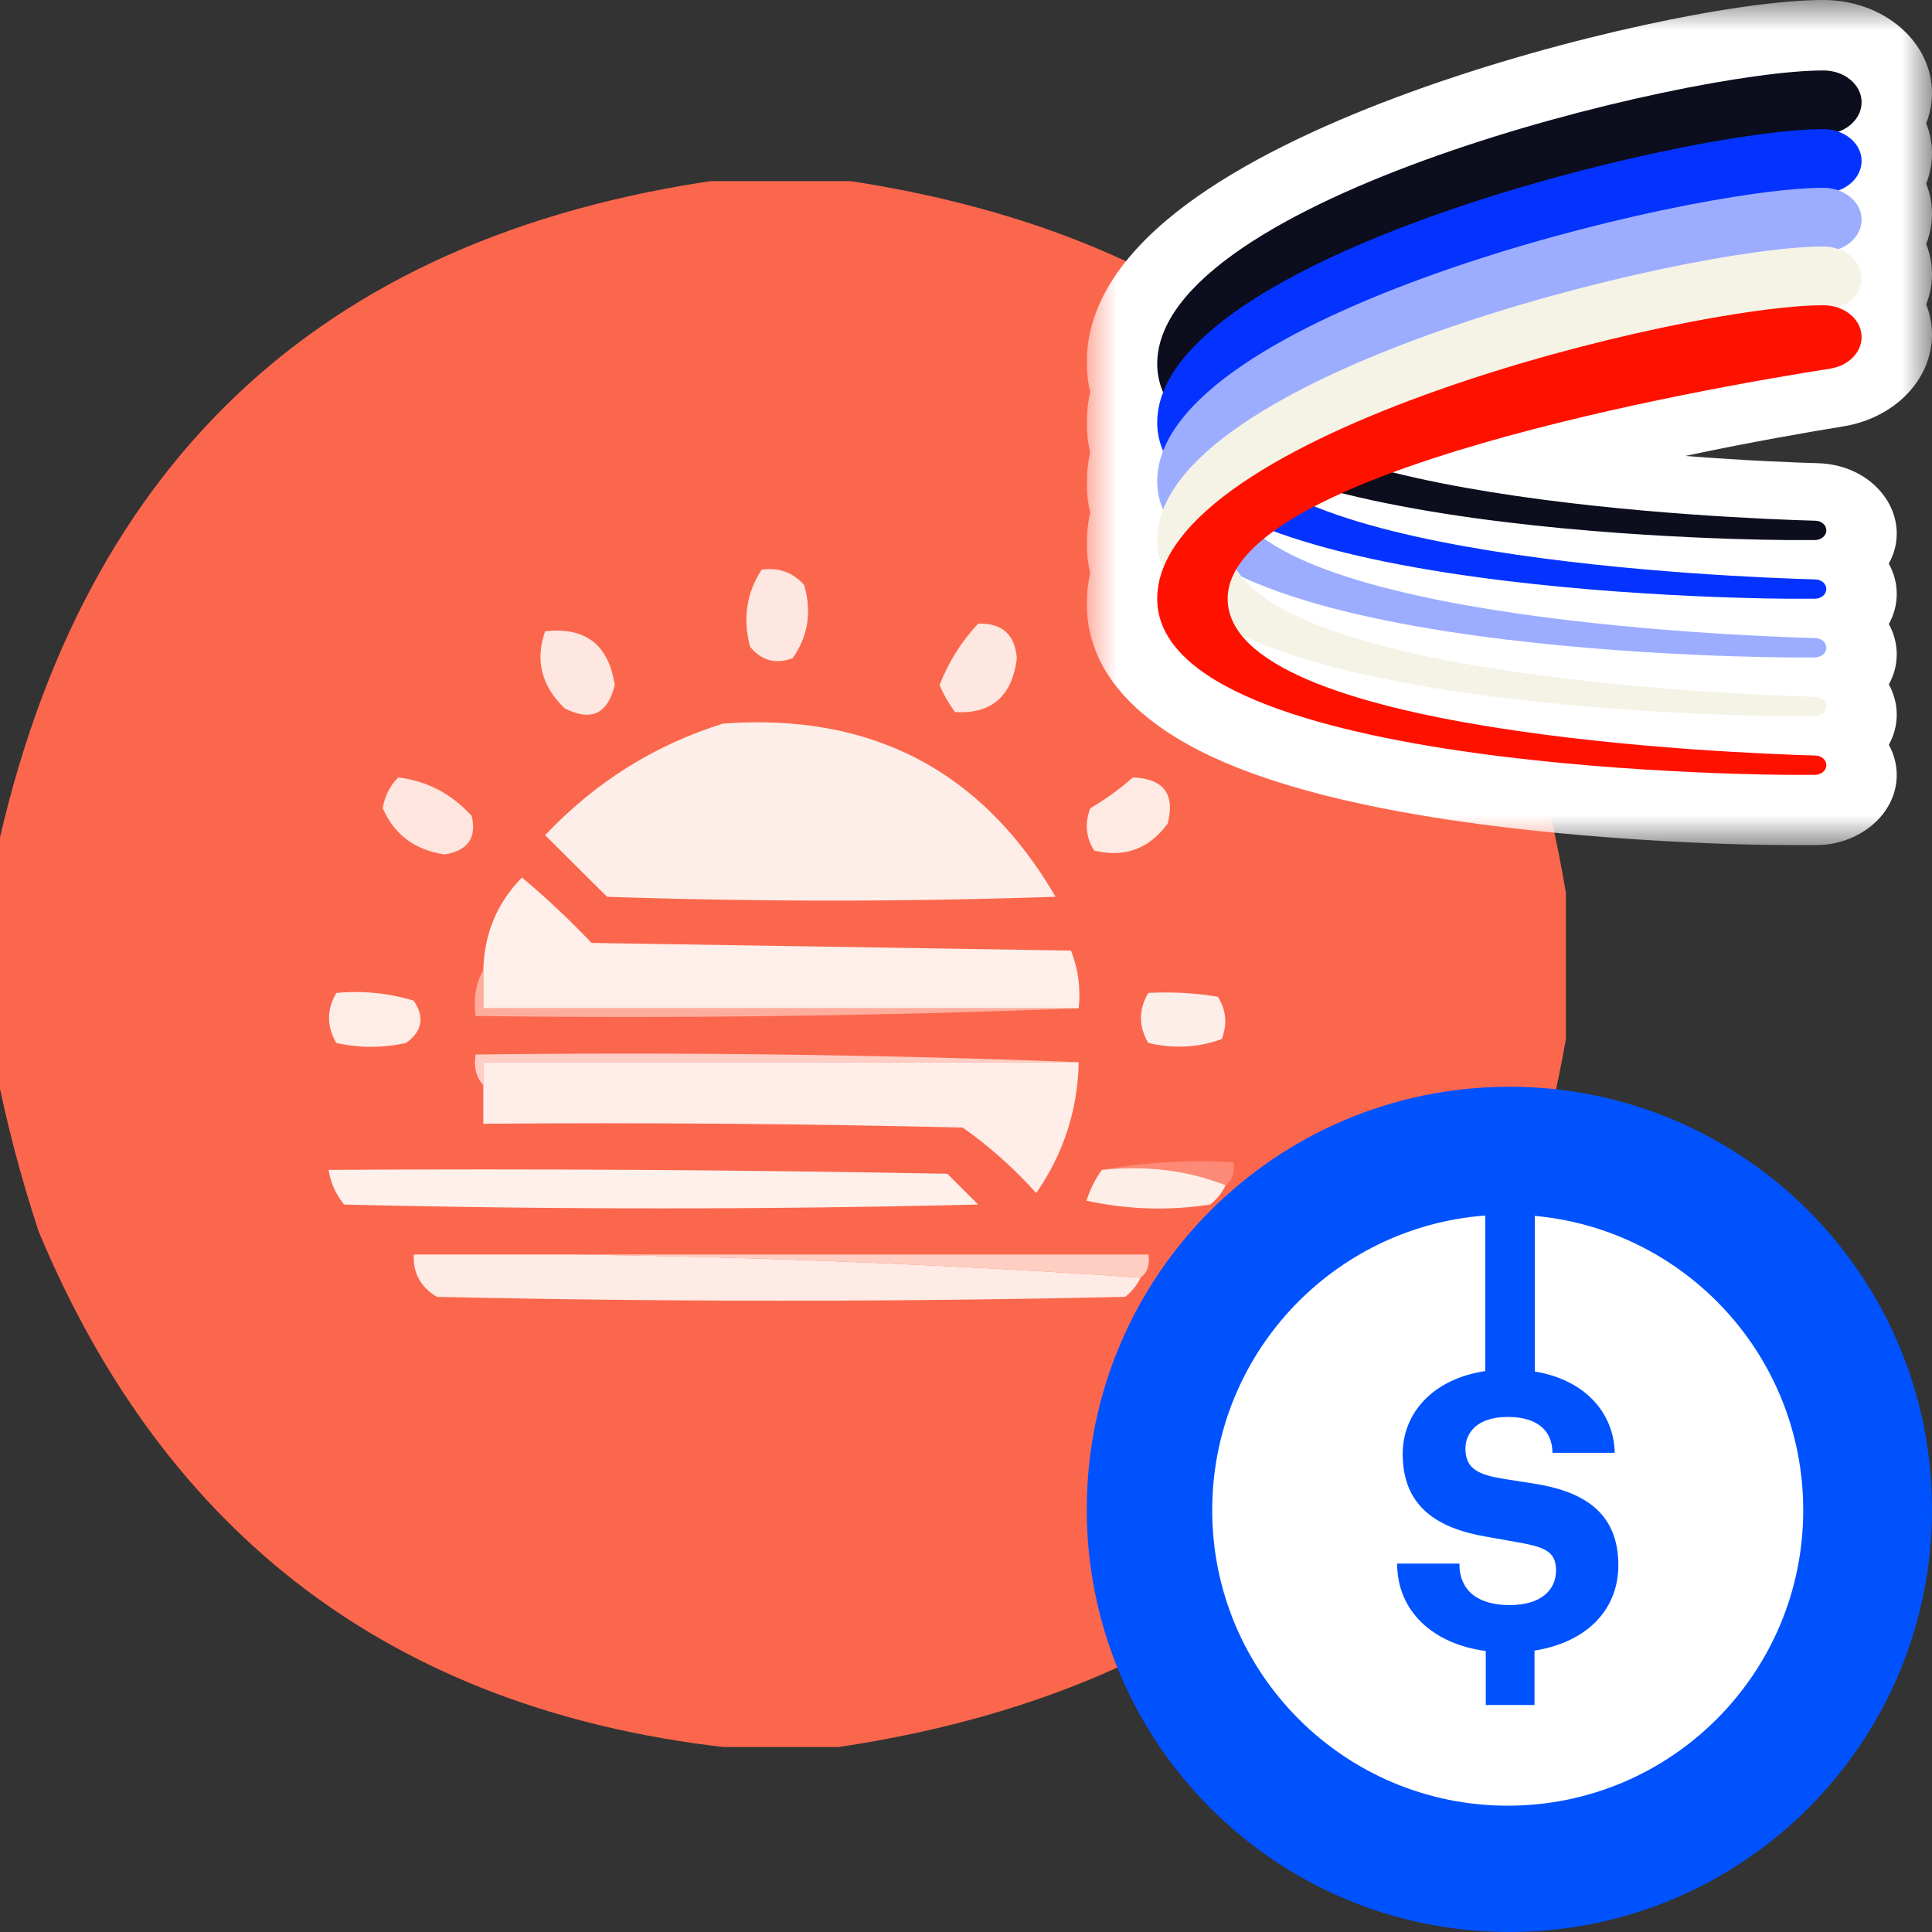 <svg width="32" height="32" viewBox="0 0 32 32" fill="none" xmlns="http://www.w3.org/2000/svg">
<rect x="0" y="0" width="32" height="32" fill="#333333" stroke="none"/>
<g clip-path="url(#clip0_533_217232)">
<path opacity="0.991" fill-rule="evenodd" clip-rule="evenodd" d="M12.231 2.936C12.701 2.936 13.17 2.936 13.64 2.936C20.678 3.865 24.777 7.816 25.936 14.789C25.936 15.596 25.936 16.404 25.936 17.211C24.751 23.998 20.738 27.906 13.896 28.936C13.256 28.936 12.615 28.936 11.975 28.936C6.531 28.3 2.752 25.454 0.64 20.397C0.346 19.503 0.111 18.611 -0.064 17.721C-0.064 16.531 -0.064 15.341 -0.064 14.152C1.38 7.532 5.478 3.793 12.231 2.936Z" fill="#FD684E"/>
<path fill-rule="evenodd" clip-rule="evenodd" d="M12.615 9.436C12.9 9.395 13.135 9.48 13.32 9.691C13.448 10.136 13.384 10.54 13.128 10.902C12.846 11.007 12.611 10.943 12.423 10.711C12.3 10.246 12.364 9.821 12.615 9.436Z" fill="#FEE7E0"/>
<path fill-rule="evenodd" clip-rule="evenodd" d="M9.029 10.456C9.698 10.381 10.082 10.679 10.182 11.348C10.065 11.828 9.788 11.956 9.349 11.73C8.968 11.359 8.861 10.934 9.029 10.456Z" fill="#FEE7E0"/>
<path fill-rule="evenodd" clip-rule="evenodd" d="M16.202 10.329C16.597 10.318 16.811 10.509 16.842 10.902C16.765 11.532 16.424 11.83 15.818 11.794C15.716 11.656 15.631 11.507 15.562 11.348C15.712 10.962 15.926 10.622 16.202 10.329Z" fill="#FEE7E0"/>
<path fill-rule="evenodd" clip-rule="evenodd" d="M11.975 11.985C14.429 11.804 16.265 12.76 17.483 14.853C15.006 14.938 12.53 14.938 10.054 14.853C9.712 14.513 9.371 14.173 9.029 13.833C9.861 12.954 10.843 12.338 11.975 11.985Z" fill="#FEEEE9"/>
<path fill-rule="evenodd" clip-rule="evenodd" d="M6.596 12.877C7.074 12.935 7.48 13.147 7.813 13.515C7.897 13.878 7.748 14.091 7.364 14.152C6.87 14.078 6.528 13.823 6.34 13.387C6.372 13.187 6.457 13.017 6.596 12.877Z" fill="#FEE6DF"/>
<path fill-rule="evenodd" clip-rule="evenodd" d="M18.764 12.877C19.274 12.897 19.466 13.152 19.34 13.642C19.031 14.062 18.625 14.21 18.123 14.088C17.985 13.868 17.964 13.635 18.059 13.387C18.317 13.235 18.552 13.065 18.764 12.877Z" fill="#FEEAE3"/>
<path fill-rule="evenodd" clip-rule="evenodd" d="M17.867 16.701C14.58 16.701 11.292 16.701 8.005 16.701C8.005 16.489 8.005 16.276 8.005 16.064C8.02 15.464 8.234 14.955 8.645 14.534C9.049 14.872 9.433 15.233 9.798 15.618C12.445 15.66 15.092 15.703 17.739 15.745C17.859 16.049 17.901 16.367 17.867 16.701Z" fill="#FEEFEA"/>
<path fill-rule="evenodd" clip-rule="evenodd" d="M5.571 16.446C6.006 16.405 6.433 16.448 6.852 16.574C7.038 16.847 6.995 17.081 6.724 17.275C6.339 17.36 5.955 17.36 5.571 17.275C5.409 16.999 5.409 16.723 5.571 16.446Z" fill="#FEECE6"/>
<path fill-rule="evenodd" clip-rule="evenodd" d="M19.019 16.446C19.406 16.425 19.79 16.446 20.172 16.51C20.31 16.73 20.331 16.963 20.236 17.211C19.842 17.353 19.437 17.374 19.019 17.274C18.857 16.999 18.857 16.723 19.019 16.446Z" fill="#FEEEE9"/>
<path fill-rule="evenodd" clip-rule="evenodd" d="M8.005 16.064C8.005 16.276 8.005 16.488 8.005 16.701C11.292 16.701 14.579 16.701 17.867 16.701C14.559 16.828 11.229 16.871 7.877 16.828C7.839 16.544 7.882 16.289 8.005 16.064Z" fill="#FEAC9C"/>
<path fill-rule="evenodd" clip-rule="evenodd" d="M17.867 17.593C14.579 17.593 11.292 17.593 8.005 17.593C8.005 17.721 8.005 17.848 8.005 17.976C7.885 17.839 7.842 17.669 7.877 17.466C11.229 17.424 14.559 17.466 17.867 17.593Z" fill="#FECDC3"/>
<path fill-rule="evenodd" clip-rule="evenodd" d="M17.867 17.593C17.85 18.387 17.615 19.109 17.163 19.76C16.795 19.351 16.39 18.99 15.946 18.676C13.299 18.613 10.652 18.591 8.005 18.613C8.005 18.4 8.005 18.188 8.005 17.975C8.005 17.848 8.005 17.721 8.005 17.593C11.292 17.593 14.58 17.593 17.867 17.593Z" fill="#FEEDE8"/>
<path fill-rule="evenodd" clip-rule="evenodd" d="M18.251 19.377C18.952 19.251 19.678 19.209 20.428 19.25C20.459 19.415 20.416 19.542 20.3 19.632C19.673 19.384 18.99 19.299 18.251 19.377Z" fill="#FD8A76"/>
<path fill-rule="evenodd" clip-rule="evenodd" d="M5.443 19.377C8.859 19.356 12.274 19.377 15.69 19.441C15.86 19.611 16.031 19.781 16.202 19.951C12.701 20.036 9.2 20.036 5.7 19.951C5.561 19.781 5.476 19.59 5.443 19.377Z" fill="#FEF0EB"/>
<path fill-rule="evenodd" clip-rule="evenodd" d="M18.251 19.377C18.99 19.299 19.674 19.384 20.3 19.632C20.242 19.754 20.157 19.861 20.044 19.951C19.357 20.057 18.674 20.035 17.995 19.887C18.058 19.693 18.144 19.523 18.251 19.377Z" fill="#FEEEE8"/>
<path fill-rule="evenodd" clip-rule="evenodd" d="M9.542 20.779C12.682 20.822 15.799 20.95 18.892 21.162C18.834 21.284 18.749 21.39 18.636 21.48C14.836 21.565 11.037 21.565 7.237 21.48C6.967 21.319 6.839 21.086 6.853 20.779C7.749 20.779 8.646 20.779 9.542 20.779Z" fill="#FEEBE5"/>
<path fill-rule="evenodd" clip-rule="evenodd" d="M9.542 20.779C12.701 20.779 15.861 20.779 19.02 20.779C19.05 20.944 19.008 21.071 18.892 21.162C15.799 20.95 12.682 20.822 9.542 20.779Z" fill="#FECEC3"/>
</g>
<g clip-path="url(#clip1_533_217232)">
<mask id="mask0_533_217232" style="mask-type:luminance" maskUnits="userSpaceOnUse" x="18" y="0" width="14" height="14">
<path d="M32 0H18V14H32V0Z" fill="white"/>
</mask>
<g mask="url(#mask0_533_217232)">
<path fill-rule="evenodd" clip-rule="evenodd" d="M30.202 8.69395e-10C29.481 -1.37073e-05 28.391 0.162 27.226 0.416C26.035 0.675 24.67 1.051 23.372 1.522C22.086 1.989 20.808 2.57 19.831 3.256C18.888 3.917 18 4.838 18 6C18 6.173 18.02 6.338 18.057 6.494C18.02 6.657 18 6.826 18 7C18 7.173 18.02 7.338 18.057 7.494C18.02 7.657 18 7.826 18 8C18 8.173 18.02 8.338 18.057 8.494C18.02 8.657 18 8.826 18 9C18 9.173 18.02 9.338 18.057 9.494C18.02 9.657 18 9.826 18 10C18 11.34 19.19 12.159 20.285 12.629C21.426 13.118 22.875 13.418 24.225 13.611C25.594 13.807 26.952 13.903 27.961 13.952C28.467 13.976 28.89 13.988 29.187 13.994C29.333 13.997 29.574 13.999 29.661 14L29.667 14H30.059C30.808 14 31.416 13.479 31.416 12.836C31.416 12.662 31.37 12.491 31.285 12.336C31.369 12.185 31.416 12.015 31.416 11.836C31.416 11.662 31.37 11.491 31.285 11.336C31.369 11.185 31.416 11.015 31.416 10.836C31.416 10.662 31.37 10.491 31.285 10.336C31.369 10.185 31.416 10.015 31.416 9.836C31.416 9.661 31.37 9.49 31.284 9.335C31.369 9.184 31.416 9.015 31.416 8.836C31.416 8.243 30.881 7.694 30.108 7.672C29.759 7.662 28.933 7.632 27.911 7.552C29.009 7.319 29.967 7.154 30.527 7.063C31.382 6.925 32 6.287 32 5.541C32 5.367 31.966 5.199 31.904 5.042C31.966 4.884 32 4.716 32 4.541C32 4.367 31.966 4.199 31.904 4.042C31.966 3.884 32 3.716 32 3.541C32 3.367 31.966 3.199 31.904 3.042C31.966 2.884 32 2.716 32 2.541C32 2.367 31.966 2.199 31.904 2.042C31.966 1.884 32 1.716 32 1.541C32 0.69 31.195 1.69891e-05 30.202 8.69395e-10Z" fill="white"/>
<path d="M30.202 1.167C30.551 1.167 30.834 1.402 30.834 1.693C30.834 1.95 30.615 2.17 30.312 2.217C28.192 2.55 20.334 3.925 20.334 6.028C20.334 8.264 28.723 8.587 30.069 8.625C30.173 8.628 30.25 8.699 30.25 8.785C30.25 8.873 30.164 8.945 30.059 8.945H29.958H29.667C29.667 8.945 19.167 8.945 19.167 6.028C19.167 3.288 27.917 1.167 30.202 1.167Z" fill="#0C0D1D"/>
<path d="M30.202 2.139C30.551 2.139 30.834 2.375 30.834 2.665C30.834 2.923 30.615 3.142 30.312 3.19C28.192 3.522 20.334 4.897 20.334 7C20.334 9.236 28.723 9.56 30.069 9.597C30.173 9.6 30.25 9.671 30.25 9.757C30.25 9.845 30.164 9.917 30.059 9.917H29.958H29.667C29.667 9.917 19.167 9.917 19.167 7C19.167 4.26 27.917 2.139 30.202 2.139Z" fill="#0433FF"/>
<path d="M30.202 3.111C30.551 3.111 30.834 3.347 30.834 3.637C30.834 3.895 30.615 4.114 30.312 4.162C28.192 4.494 20.334 5.87 20.334 7.972C20.334 10.208 28.723 10.532 30.069 10.569C30.173 10.572 30.25 10.643 30.25 10.73C30.25 10.818 30.164 10.889 30.059 10.889H29.958H29.667C29.667 10.889 19.167 10.889 19.167 7.972C19.167 5.232 27.917 3.111 30.202 3.111Z" fill="#9CADFF"/>
<path d="M30.202 4.083C30.551 4.083 30.834 4.319 30.834 4.61C30.834 4.867 30.615 5.086 30.312 5.134C28.192 5.467 20.334 6.842 20.334 8.944C20.334 11.18 28.723 11.504 30.069 11.541C30.173 11.544 30.25 11.615 30.25 11.702C30.25 11.79 30.164 11.861 30.059 11.861H29.958H29.667C29.667 11.861 19.167 11.861 19.167 8.944C19.167 6.204 27.917 4.083 30.202 4.083Z" fill="#F5F3E6"/>
<path d="M30.202 5.056C30.551 5.056 30.834 5.291 30.834 5.582C30.834 5.839 30.615 6.059 30.312 6.106C28.192 6.439 20.334 7.814 20.334 9.917C20.334 12.152 28.723 12.476 30.069 12.514C30.173 12.517 30.25 12.588 30.25 12.674C30.25 12.762 30.164 12.834 30.059 12.834H29.958H29.667C29.667 12.834 19.167 12.834 19.167 9.917C19.167 7.177 27.917 5.056 30.202 5.056Z" fill="#FF1100"/>
</g>
</g>
<g clip-path="url(#clip2_533_217232)">
<path d="M32 25C32 21.134 28.866 18 25 18C21.134 18 18 21.134 18 25C18 28.866 21.134 32 25 32C28.866 32 32 28.866 32 25Z" fill="#0052FF"/>
<path fill-rule="evenodd" clip-rule="evenodd" d="M24.601 20.133V22.709C23.733 22.839 23.233 23.404 23.233 24.083C23.233 24.95 23.802 25.311 24.609 25.451L25.098 25.538C25.555 25.618 25.773 25.678 25.773 26.011C25.773 26.332 25.528 26.585 25.006 26.585C24.49 26.585 24.172 26.358 24.172 25.898H23.141C23.141 26.672 23.716 27.226 24.609 27.346V28.24H25.416V27.339C26.262 27.206 26.805 26.679 26.805 25.924C26.805 25.01 26.17 24.69 25.389 24.57L24.92 24.497C24.503 24.43 24.272 24.337 24.272 23.996C24.272 23.729 24.47 23.469 24.973 23.469C25.495 23.469 25.713 23.723 25.713 24.063H26.745C26.732 23.417 26.271 22.858 25.421 22.716V20.139C27.914 20.366 29.867 22.461 29.867 25.014C29.867 27.717 27.676 29.908 24.973 29.908C22.27 29.908 20.078 27.717 20.078 25.014C20.078 22.435 22.071 20.323 24.601 20.133Z" fill="white"/>
</g>
<defs>
<clipPath id="clip0_533_217232">
<rect width="26" height="26" fill="white" transform="translate(0 3)"/>
</clipPath>
<clipPath id="clip1_533_217232">
<rect width="14" height="14" fill="white" transform="translate(18)"/>
</clipPath>
<clipPath id="clip2_533_217232">
<rect width="14" height="14" fill="white" transform="translate(18 18)"/>
</clipPath>
</defs>
</svg>
